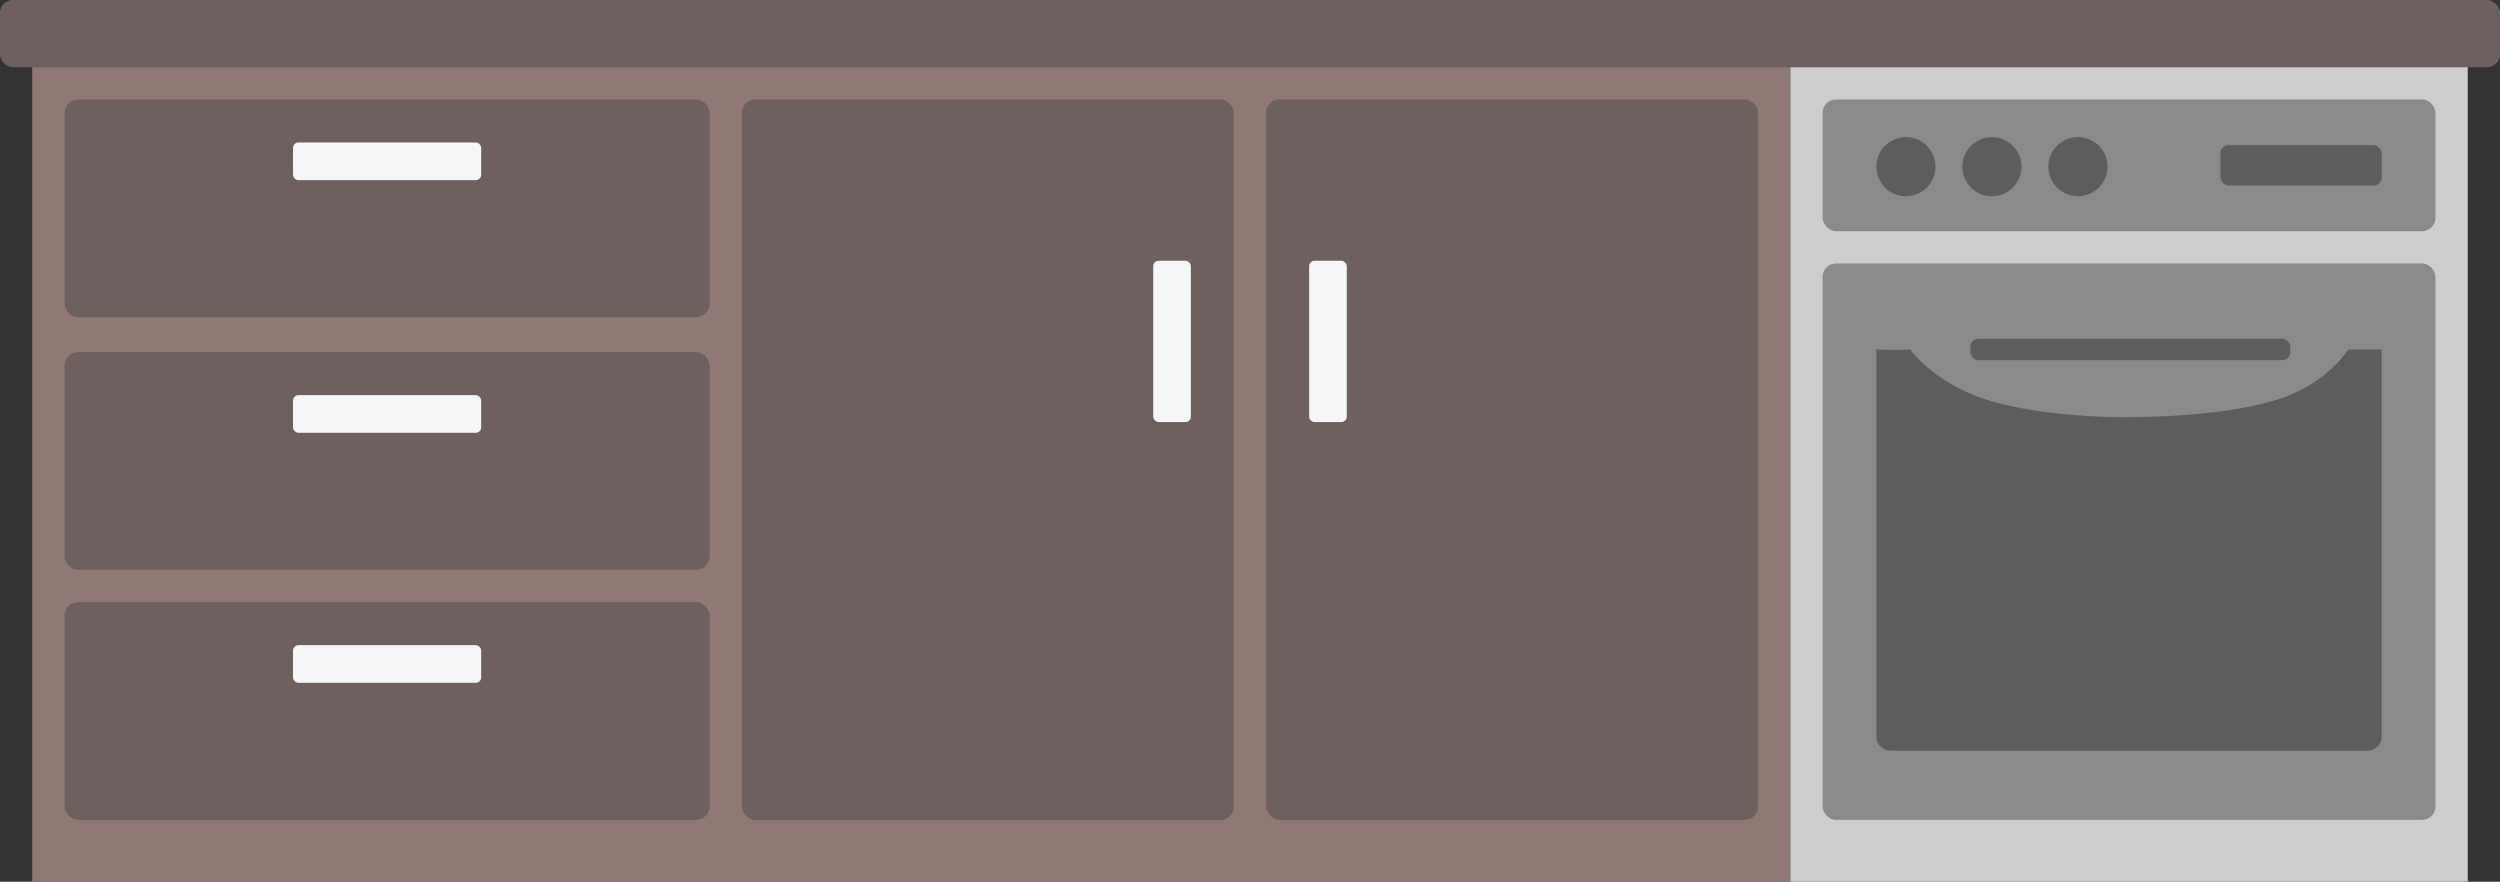 <?xml version="1.0" encoding="UTF-8"?>
<svg id="Livello_2" data-name="Livello 2" xmlns="http://www.w3.org/2000/svg" viewBox="0 0 930 328">
  <rect x="0" y="0" width="930" height="328" fill="#333333" stroke="none"/>
  <defs>
    <style>
      .cls-1 {
        fill: none;
        stroke: #6e605e;
      }

      .cls-2 {
        fill: #5d5d5d;
      }

      .cls-2, .cls-3, .cls-4, .cls-5, .cls-6, .cls-7 {
        stroke-width: 0px;
      }

      .cls-3 {
        fill: #6e605e;
      }

      .cls-4 {
        fill: #cdcdcd;
      }

      .cls-5 {
        fill: #8a8a8a;
      }

      .cls-6 {
        fill: #907874;
      }

      .cls-7 {
        fill: #f5f6f8;
      }
    </style>
  </defs>
  <g id="spacca_vetri" data-name="spacca vetri">
    <g id="cucina">
      <rect id="Rettangolo_15" data-name="Rettangolo 15" class="cls-6" x="12" y="12" width="654" height="316"/>
      <g id="bancone">
        <rect class="cls-3" width="930" height="25" rx="5" ry="5"/>
        <rect class="cls-1" x=".5" y=".5" width="929" height="24" rx="4.5" ry="4.5"/>
      </g>
      <rect id="sfondo" class="cls-3" x="276" y="37" width="183" height="268" rx="5" ry="5"/>
      <rect id="sfondo-2" class="cls-3" x="471" y="37" width="183" height="268" rx="5" ry="5"/>
      <rect id="Rettangolo_16" data-name="Rettangolo 16" class="cls-7" x="429" y="97" width="14" height="60" rx="2" ry="2"/>
      <rect id="Rettangolo_17" data-name="Rettangolo 17" class="cls-7" x="487" y="97" width="14" height="60" rx="2" ry="2"/>
      <rect id="Rettangolo_18" data-name="Rettangolo 18" class="cls-4" x="666" y="25" width="252" height="303"/>
      <rect id="Rettangolo_19" data-name="Rettangolo 19" class="cls-5" x="678" y="37" width="228" height="49" rx="5" ry="5"/>
      <circle id="Ellisse_1" data-name="Ellisse 1" class="cls-2" cx="709" cy="62" r="11"/>
      <circle id="Ellisse_2" data-name="Ellisse 2" class="cls-2" cx="741" cy="62" r="11"/>
      <circle id="Ellisse_3" data-name="Ellisse 3" class="cls-2" cx="773" cy="62" r="11"/>
      <rect id="Rettangolo_20" data-name="Rettangolo 20" class="cls-5" x="678" y="98" width="228" height="207" rx="5" ry="5"/>
      <path id="Tracciato_12" data-name="Tracciato 12" class="cls-2" d="M710.56,130s8.79,12.27,27.64,18.44c13.18,4.32,33.53,6.77,52.13,6.77,19.85,0,42.53-1.93,57.49-6.77,18.02-5.82,25.7-18.44,25.7-18.44h12.48v143.79c.12,2.88-2.12,5.32-5,5.45h-178c-2.88-.13-5.12-2.56-5-5.45v-143.79c4.18.21,8.38.21,12.56,0Z"/>
      <rect id="Rettangolo_21" data-name="Rettangolo 21" class="cls-2" x="733" y="126" width="119" height="8" rx="3" ry="3"/>
      <rect id="Rettangolo_22" data-name="Rettangolo 22" class="cls-2" x="826" y="54" width="60" height="15" rx="3" ry="3"/>
      <rect id="sfondo-3" class="cls-3" x="24" y="37" width="240" height="81" rx="5" ry="5"/>
      <rect id="sfondo-4" class="cls-3" x="24" y="224" width="240" height="81" rx="5" ry="5"/>
      <rect id="sfondo-5" class="cls-3" x="24" y="131" width="240" height="81" rx="5" ry="5"/>
      <rect id="Rettangolo_23" data-name="Rettangolo 23" class="cls-7" x="109" y="53" width="70" height="14" rx="2" ry="2"/>
      <rect id="Rettangolo_24" data-name="Rettangolo 24" class="cls-7" x="109" y="147" width="70" height="14" rx="2" ry="2"/>
      <rect id="Rettangolo_25" data-name="Rettangolo 25" class="cls-7" x="109" y="240" width="70" height="14" rx="2" ry="2"/>
    </g>
  </g>
</svg>